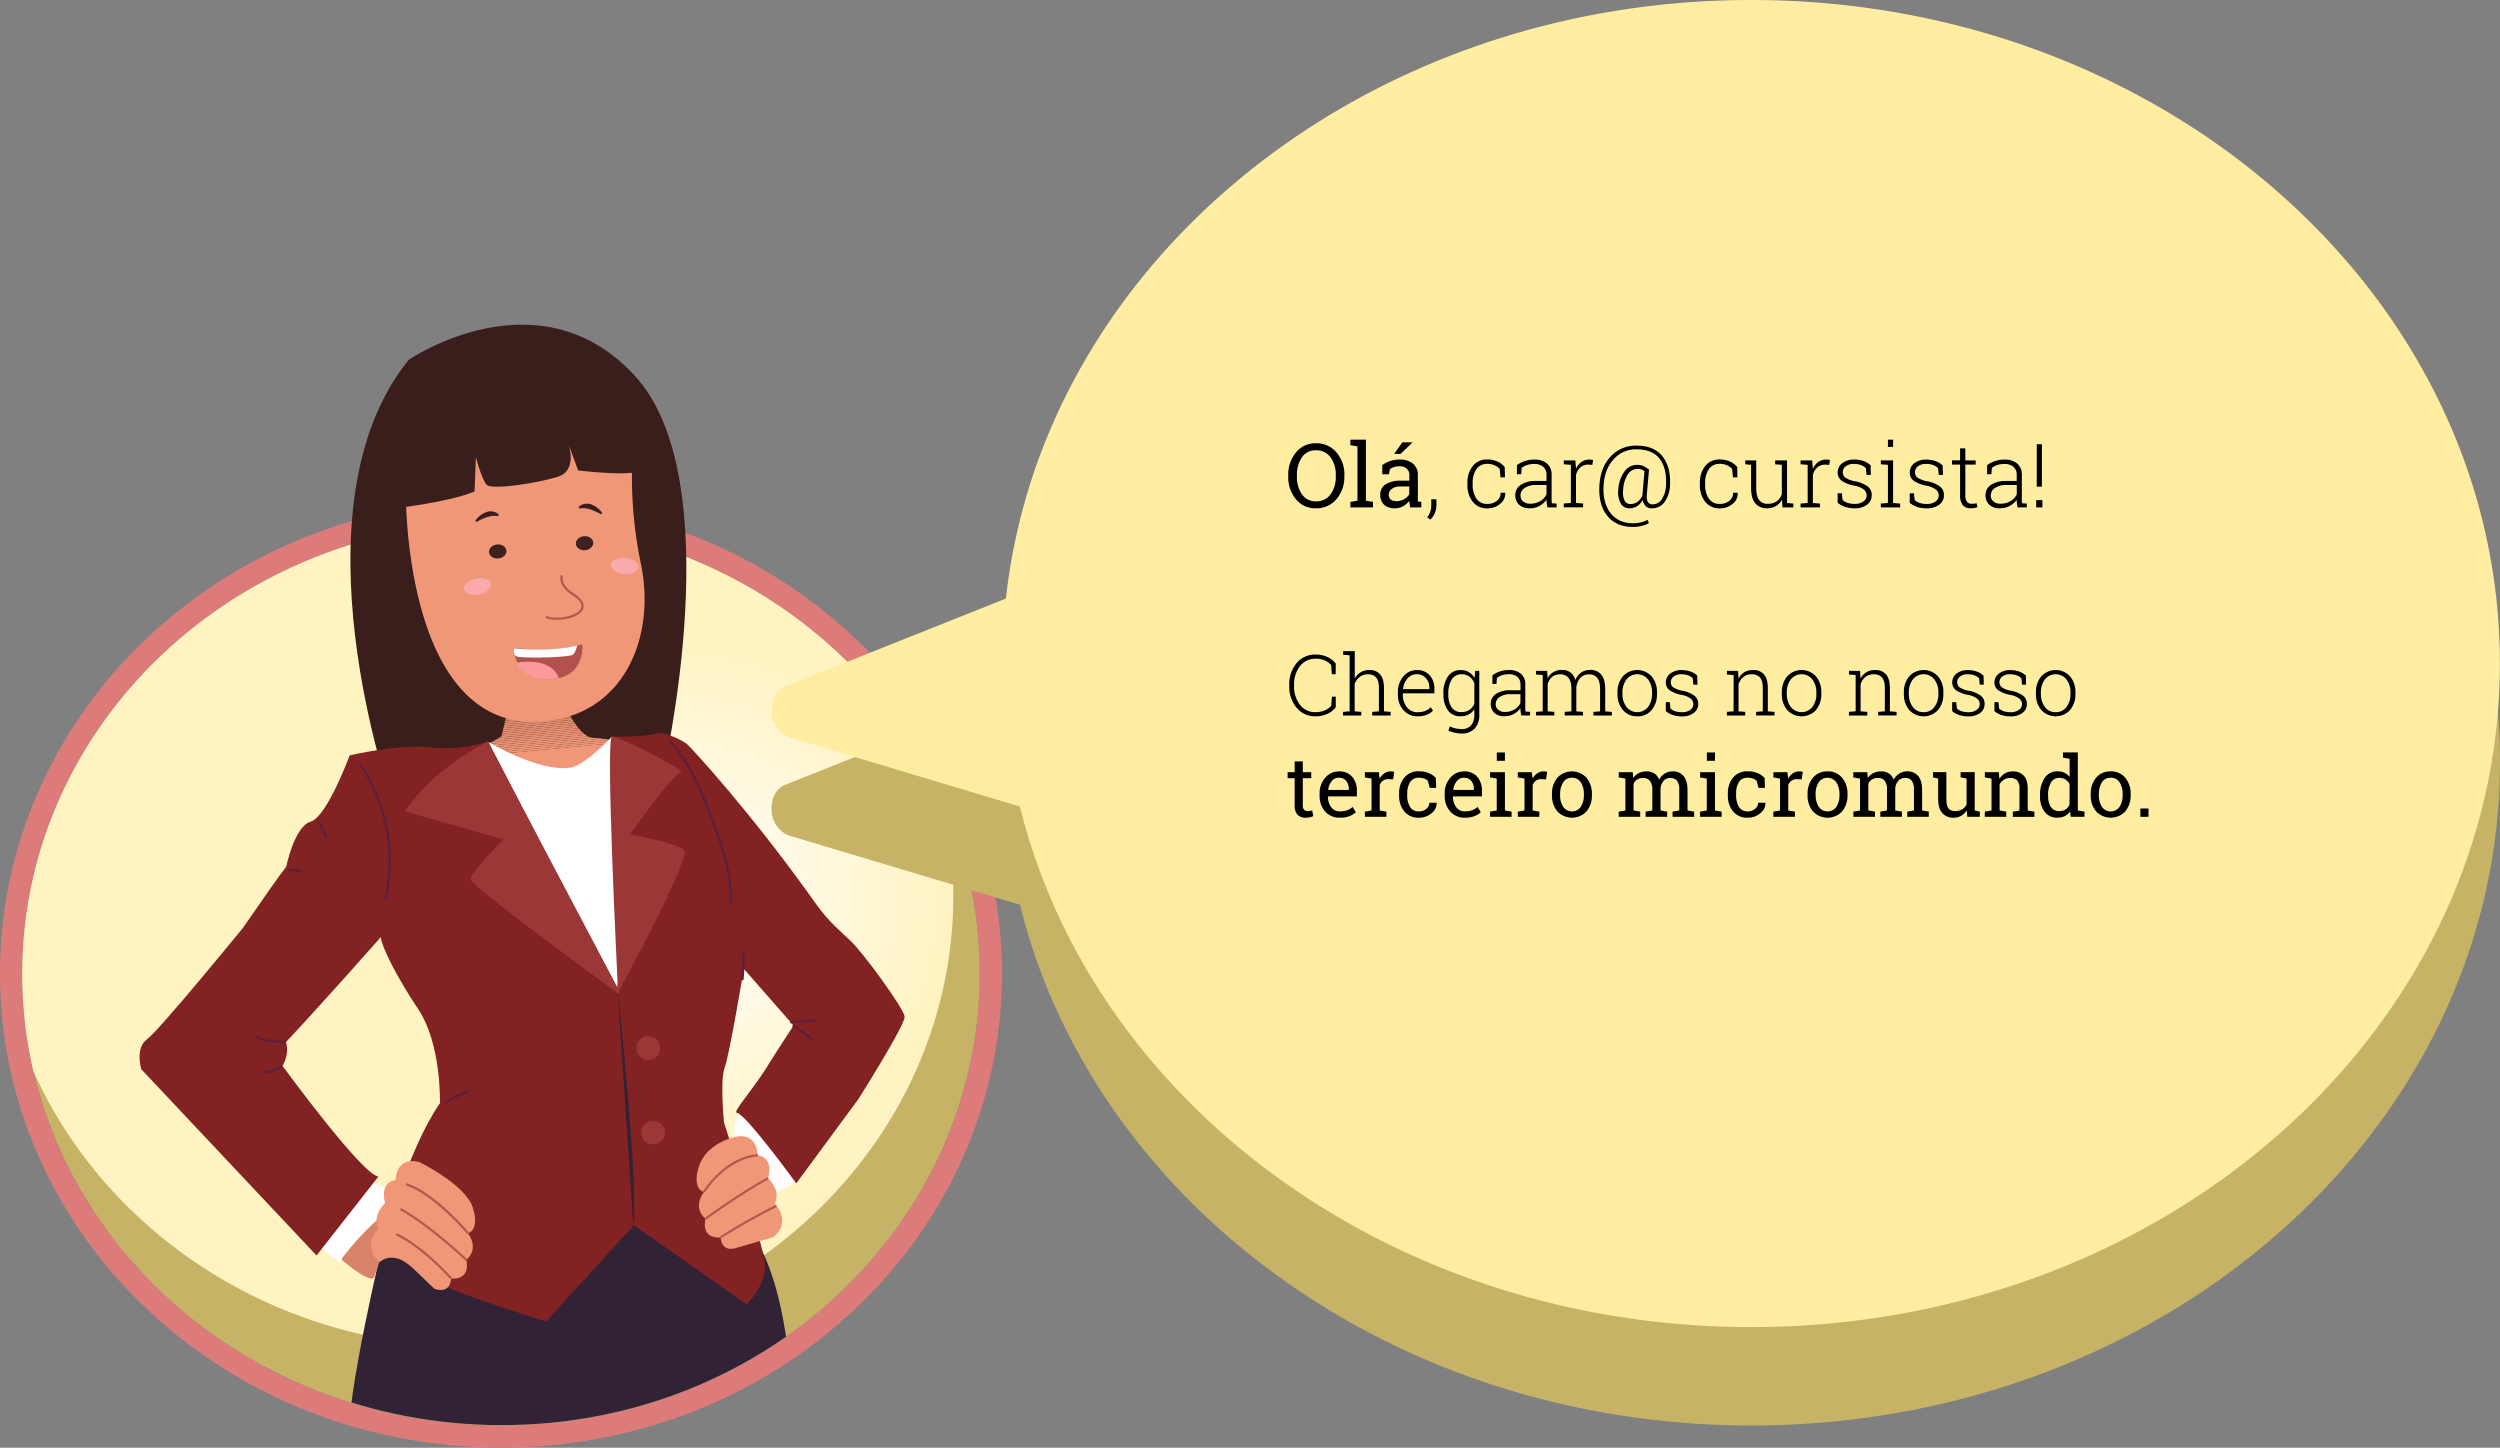 <svg xmlns="http://www.w3.org/2000/svg" xmlns:xlink="http://www.w3.org/1999/xlink" viewBox="0 0 1124.64 651.26"><rect x="0" y="0" width="1124.64" height="651.26" fill="#808080" stroke="none"/><defs><style>.cls-1{fill:none;}.cls-2{fill:#dd7a7a;}.cls-3{fill:#c6b366;}.cls-4{clip-path:url(#clip-path);}.cls-5{fill:#fff3c2;}.cls-6{fill:#fff3c3;}.cls-7{fill:#fff3c4;}.cls-8{fill:#fff4c5;}.cls-9{fill:#fff4c6;}.cls-10{fill:#fff4c7;}.cls-11{fill:#fff4c8;}.cls-12{fill:#fff4c9;}.cls-13{fill:#fff5ca;}.cls-14{fill:#fff5cb;}.cls-15{fill:#fff5cc;}.cls-16{fill:#fff5cd;}.cls-17{fill:#fff5ce;}.cls-18{fill:#fff6cf;}.cls-19{fill:#fff6d0;}.cls-20{fill:#fff6d1;}.cls-21{fill:#fff6d2;}.cls-22{fill:#fff6d3;}.cls-23{fill:#fff7d4;}.cls-24{fill:#fff7d5;}.cls-25{fill:#fff7d6;}.cls-26{fill:#fff7d7;}.cls-27{fill:#fff7d8;}.cls-28{fill:#fff8d9;}.cls-29{fill:#fff8da;}.cls-30{fill:#fff8db;}.cls-31{fill:#fff8dc;}.cls-32{fill:#fff8dd;}.cls-33{fill:#fff9de;}.cls-34{fill:#fff9df;}.cls-35{fill:#fff9e0;}.cls-36{fill:#fff9e2;}.cls-37{fill:#fff9e3;}.cls-38{fill:#fffae4;}.cls-39{fill:#fffae5;}.cls-40{fill:#fffae6;}.cls-41{fill:#fffae7;}.cls-42{fill:#fffae8;}.cls-43{fill:#fffbe9;}.cls-44{fill:#fffbea;}.cls-45{fill:#fffbeb;}.cls-46{fill:#fffbec;}.cls-47{fill:#fffbed;}.cls-48{fill:#fffcee;}.cls-49{fill:#fffcef;}.cls-50{fill:#fffcf0;}.cls-51{fill:#fffcf1;}.cls-52{fill:#fffcf2;}.cls-53{fill:#fffdf3;}.cls-54{fill:#fffdf4;}.cls-55{fill:#fffdf5;}.cls-56{fill:#fffdf6;}.cls-57{fill:#fffdf7;}.cls-58{fill:#fffef8;}.cls-59{fill:#fffef9;}.cls-60{fill:#fffefa;}.cls-61{fill:#fffefb;}.cls-62{fill:#fffefc;}.cls-63{fill:#fffffd;}.cls-64{fill:#fffffe;}.cls-65{fill:#fff;}.cls-66{fill:#ffeda1;}.cls-67{clip-path:url(#clip-path-2);}.cls-68{fill:#fffdfd;}.cls-69{fill:#3a1e1c;}.cls-70{clip-path:url(#clip-path-3);}.cls-71{fill:#d88268;}.cls-72{fill:#d98369;}.cls-73{fill:#da8469;}.cls-74{fill:#db856a;}.cls-75{fill:#dc866b;}.cls-76{fill:#dd876b;}.cls-77{fill:#de886c;}.cls-78{fill:#df896d;}.cls-79{fill:#e08a6d;}.cls-80{fill:#e18b6e;}.cls-81{fill:#e28c6f;}.cls-82{fill:#e48d70;}.cls-83{fill:#e58d70;}.cls-84{fill:#e68e71;}.cls-85{fill:#e78f72;}.cls-86{fill:#e89072;}.cls-87{fill:#e99173;}.cls-88{fill:#ea9274;}.cls-89{fill:#eb9374;}.cls-90{fill:#ec9475;}.cls-91{fill:#ed9576;}.cls-92{fill:#ee9676;}.cls-93{fill:#ef9777;}.cls-94{fill:#3d201f;}.cls-95{fill:#b5574d;}.cls-96{fill:#b3514e;}.cls-97{fill:#312235;}.cls-98{fill:#fc999c;}.cls-99{fill:#f9aaaa;}.cls-100{fill:#822222;}.cls-101{fill:#9b3737;}.cls-102{fill:#5b1f3c;}</style><clipPath id="clip-path"><path class="cls-1" d="M428.87,402.79a192.51,192.51,0,0,0-5.05-43.86c-32.69-73-109.23-124.15-198.45-124.15C106.43,234.78,10,325.78,10,438a193.16,193.16,0,0,0,5,43.87C47.74,554.84,124.28,606,213.5,606,332.44,606,428.87,515,428.87,402.79Z"/></clipPath><clipPath id="clip-path-2"><path class="cls-1" d="M541.11,351.64c-10.3-18-97.34-31.5-97.34-31.5S301.45,131.38,232.44,137.81s-80.25,56.58-80.25,56.58l-32.63,66.55C54.29,295.86,10.25,362,10.25,437.86c0,112.25,96.43,203.24,215.37,203.24,117.57,0,213.12-88.9,215.32-199.35C473.29,419.44,549.06,365.51,541.11,351.64Z"/></clipPath><clipPath id="clip-path-3"><path class="cls-1" d="M227.93,321.46l-2.36,9.79s-19.92,12.89-37.91,11.87c-5.34-.31,67.76,42.79,71.74,42.94s34.38-50.15,34.38-50.15-20.41-3.74-27.17-4-14.47-18.28-14.47-18.28Z"/></clipPath></defs><title>M3-fala1</title><g id="Camada_5" data-name="Camada 5"><path class="cls-2" d="M225.37,234.78c119,0,215.37,91,215.37,203.24S344.32,641.26,225.37,641.26,10,550.27,10,438s96.42-203.24,215.37-203.24m0-10a235.1,235.1,0,0,0-87.54,16.69A225.72,225.72,0,0,0,66.22,287,212.37,212.37,0,0,0,17.8,354.82a203.34,203.34,0,0,0,0,166.4A212.3,212.3,0,0,0,66.22,589a225.89,225.89,0,0,0,71.61,45.57,238.05,238.05,0,0,0,175.08,0A225.94,225.94,0,0,0,384.53,589a212.12,212.12,0,0,0,48.41-67.79,203.34,203.34,0,0,0,0-166.4A212.19,212.19,0,0,0,384.53,287a225.76,225.76,0,0,0-71.62-45.57,235.1,235.1,0,0,0-87.54-16.69Z"/><ellipse class="cls-3" cx="225.37" cy="438.02" rx="215.37" ry="203.24"/><g class="cls-4"><rect class="cls-5" x="10" y="234.78" width="418.87" height="371.24"/><path class="cls-5" d="M206.79,475.71a120.37,120.37,0,1,1,167,33A120.37,120.37,0,0,1,206.79,475.71Z"/><path class="cls-6" d="M208.43,474.61a118.4,118.4,0,1,1,164.26,32.46A118.39,118.39,0,0,1,208.43,474.61Z"/><path class="cls-7" d="M210.07,473.51a116.43,116.43,0,1,1,161.52,31.92A116.42,116.42,0,0,1,210.07,473.51Z"/><path class="cls-8" d="M211.71,472.41A114.45,114.45,0,1,1,370.5,503.79,114.44,114.44,0,0,1,211.71,472.41Z"/><circle class="cls-9" cx="306.79" cy="408.71" r="112.48"/><circle class="cls-10" cx="306.79" cy="408.71" r="110.5"/><circle class="cls-11" cx="306.79" cy="408.71" r="108.53"/><circle class="cls-12" cx="306.79" cy="408.71" r="106.56"/><circle class="cls-13" cx="306.79" cy="408.71" r="104.58"/><circle class="cls-14" cx="306.79" cy="408.71" r="102.61"/><circle class="cls-15" cx="306.79" cy="408.71" r="100.64"/><circle class="cls-16" cx="306.79" cy="408.71" r="98.66"/><circle class="cls-17" cx="306.79" cy="408.71" r="96.69"/><circle class="cls-18" cx="306.79" cy="408.71" r="94.72"/><circle class="cls-19" cx="306.79" cy="408.71" r="92.74"/><circle class="cls-20" cx="306.79" cy="408.71" r="90.77"/><circle class="cls-21" cx="306.79" cy="408.71" r="88.8"/><circle class="cls-22" cx="306.79" cy="408.71" r="86.82"/><circle class="cls-23" cx="306.79" cy="408.71" r="84.85"/><circle class="cls-24" cx="306.79" cy="408.71" r="82.88"/><circle class="cls-25" cx="306.79" cy="408.71" r="80.9"/><circle class="cls-26" cx="306.79" cy="408.71" r="78.93"/><circle class="cls-27" cx="306.79" cy="408.71" r="76.96"/><circle class="cls-28" cx="306.79" cy="408.71" r="74.98"/><circle class="cls-29" cx="306.79" cy="408.71" r="73.01"/><circle class="cls-30" cx="306.79" cy="408.71" r="71.04"/><circle class="cls-31" cx="306.79" cy="408.71" r="69.06"/><circle class="cls-32" cx="306.79" cy="408.71" r="67.09"/><circle class="cls-33" cx="306.79" cy="408.71" r="65.12"/><circle class="cls-34" cx="306.79" cy="408.71" r="63.15"/><circle class="cls-35" cx="306.79" cy="408.71" r="61.17"/><circle class="cls-36" cx="306.79" cy="408.71" r="59.2"/><circle class="cls-37" cx="306.79" cy="408.71" r="57.23"/><circle class="cls-38" cx="306.79" cy="408.71" r="55.25"/><circle class="cls-39" cx="306.79" cy="408.71" r="53.28"/><circle class="cls-40" cx="306.79" cy="408.71" r="51.31"/><circle class="cls-41" cx="306.79" cy="408.71" r="49.33"/><circle class="cls-42" cx="306.79" cy="408.71" r="47.36"/><circle class="cls-43" cx="306.79" cy="408.71" r="45.39"/><circle class="cls-44" cx="306.79" cy="408.71" r="43.41"/><circle class="cls-45" cx="306.79" cy="408.71" r="41.44"/><circle class="cls-46" cx="306.79" cy="408.71" r="39.47"/><circle class="cls-47" cx="306.79" cy="408.71" r="37.49"/><circle class="cls-48" cx="306.79" cy="408.71" r="35.52"/><circle class="cls-49" cx="306.79" cy="408.71" r="33.55"/><circle class="cls-50" cx="306.79" cy="408.71" r="31.57"/><circle class="cls-51" cx="306.79" cy="408.71" r="29.6"/><circle class="cls-52" cx="306.79" cy="408.71" r="27.63"/><circle class="cls-53" cx="306.79" cy="408.71" r="25.65"/><circle class="cls-54" cx="306.79" cy="408.71" r="23.68"/><circle class="cls-55" cx="306.79" cy="408.71" r="21.71"/><circle class="cls-56" cx="306.79" cy="408.71" r="19.73"/><circle class="cls-57" cx="306.79" cy="408.71" r="17.76"/><circle class="cls-58" cx="306.79" cy="408.71" r="15.79"/><circle class="cls-59" cx="306.79" cy="408.71" r="13.81"/><circle class="cls-60" cx="306.79" cy="408.71" r="11.84"/><circle class="cls-61" cx="306.79" cy="408.71" r="9.87"/><circle class="cls-62" cx="306.79" cy="408.71" r="7.89"/><circle class="cls-63" cx="306.79" cy="408.71" r="5.92"/><circle class="cls-64" cx="306.79" cy="408.71" r="3.95"/><circle class="cls-65" cx="306.79" cy="408.71" r="1.97"/></g><path class="cls-3" d="M787.8,44.22c-174.89,0-318.64,118.13-335.23,269.27L353,353.14s-6.51,2.41-5.85,11.74a12.7,12.7,0,0,0,7.43,10.89L458.82,407C492,541,626.68,641.26,787.8,641.26c186,0,336.84-133.65,336.84-298.52S973.83,44.22,787.8,44.22Z"/><path class="cls-66" d="M787.75,0C612.85,0,469.11,118.13,452.52,269.27L353,308.92s-6.51,2.41-5.86,11.74a12.7,12.7,0,0,0,7.44,10.88l104.21,31.28C492,496.78,626.63,597,787.75,597c186,0,336.84-133.65,336.84-298.52S973.78,0,787.75,0Z"/><g class="cls-67"><path class="cls-68" d="M329.94,510.18s.78-10,4.41-10.57l24.22,31.55-9.37,5.44Z"/><path class="cls-65" d="M153.53,566.53s24.48-21.86,24.48-27-14.35-8.34-14.35-8.34l-20.41,29.5,9.58,7.33Z"/><path class="cls-69" d="M176.44,360.74s-46.9-131.84,7.44-198.9c0,0,58.11-39.81,101.53,7s13,178.54,13,178.54Z"/><g class="cls-70"><polygon class="cls-71" points="293.71 313.64 293.74 313.95 182.31 324.32 182.31 313.64 293.71 313.64"/><polygon class="cls-71" points="293.74 313.95 293.78 314.33 293.78 314.76 182.31 325.13 182.31 324.32 293.74 313.95"/><polygon class="cls-72" points="293.78 315.57 182.31 325.95 182.31 325.13 293.78 314.76 293.78 315.57"/><polygon class="cls-73" points="293.78 316.39 182.31 326.76 182.31 325.95 293.78 315.57 293.78 316.39"/><polygon class="cls-74" points="293.78 317.2 182.31 327.57 182.31 326.76 293.78 316.39 293.78 317.2"/><polygon class="cls-75" points="293.78 318.01 182.31 328.39 182.31 327.57 293.78 317.2 293.78 318.01"/><polygon class="cls-76" points="293.78 318.83 182.31 329.2 182.31 328.39 293.78 318.01 293.78 318.83"/><polygon class="cls-77" points="293.78 319.64 182.31 330.01 182.31 329.2 293.78 318.83 293.78 319.64"/><polygon class="cls-78" points="293.78 320.45 182.31 330.83 182.31 330.01 293.78 319.64 293.78 320.45"/><polygon class="cls-79" points="293.78 321.27 182.31 331.64 182.31 330.83 293.78 320.45 293.78 321.27"/><polygon class="cls-80" points="293.78 322.08 182.31 332.45 182.31 331.64 293.78 321.27 293.78 322.08"/><polygon class="cls-81" points="293.78 322.89 182.31 333.27 182.31 332.45 293.78 322.08 293.78 322.89"/><polygon class="cls-82" points="293.78 323.71 182.31 334.08 182.31 333.27 293.78 322.89 293.78 323.71"/><polygon class="cls-83" points="293.78 324.52 182.31 334.89 182.31 334.08 293.78 323.71 293.78 324.52"/><polygon class="cls-84" points="293.78 325.33 182.31 335.71 182.31 334.89 293.78 324.52 293.78 325.33"/><polygon class="cls-85" points="293.78 326.14 182.31 336.52 182.31 335.71 293.78 325.33 293.78 326.14"/><polygon class="cls-86" points="293.78 326.96 182.31 337.33 182.31 336.52 293.78 326.14 293.78 326.96"/><polygon class="cls-87" points="293.78 327.77 182.31 338.14 182.31 337.33 293.78 326.96 293.78 327.77"/><polygon class="cls-88" points="293.78 328.58 182.31 338.96 182.31 338.14 293.78 327.77 293.78 328.58"/><polygon class="cls-89" points="293.78 329.4 182.31 339.77 182.31 338.96 293.78 328.58 293.78 329.4"/><polygon class="cls-90" points="293.78 330.21 182.31 340.58 182.31 339.77 293.78 329.4 293.78 330.21"/><polygon class="cls-91" points="293.78 331.02 182.31 341.4 182.31 340.58 293.78 330.21 293.78 331.02"/><polygon class="cls-92" points="293.78 331.84 182.31 342.21 182.31 341.4 293.78 331.02 293.78 331.84"/><polygon class="cls-93" points="293.78 332.65 182.31 343.02 182.31 342.21 293.78 331.84 293.78 332.65"/><polygon class="cls-93" points="184.35 386.21 182.31 364.39 182.31 343.02 293.78 332.65 293.78 386.21 184.35 386.21"/></g><path class="cls-93" d="M182.6,222.54s-.88,110.78,64.76,101.68c35.49-4.92,47.51-40.41,40.88-70.91a191.62,191.62,0,0,1-3.79-46.77s-4.08-29.37-38.7-20.3S196.11,192,196.11,192,180.54,195.13,182.6,222.54Z"/><path class="cls-69" d="M177.07,228.73s25.09-2.78,36.43-7.67l.58-15.4s2.55,9.93,4.85,12.41,22.88-.74,32-3.59,4.81-14.7,4.81-14.7l4.34,11.86s28.57,3.44,28.73-.93S285,186,276.62,182s-73.88-4.43-83.08,4.1S177.53,216.52,177.07,228.73Z"/><ellipse class="cls-94" cx="262.95" cy="244.39" rx="3.92" ry="3.17" transform="translate(-22.42 26.6) rotate(-5.56)"/><ellipse class="cls-94" cx="223.88" cy="248.1" rx="3.92" ry="3.17" transform="translate(-22.97 22.84) rotate(-5.56)"/><path class="cls-95" d="M250.55,278.83a15.34,15.34,0,0,1-5.17-.8l.35-.94c5.16,1.92,13.88,0,15.56-3.33,1.13-2.28-1.44-4.53-3.78-6-6.89-4.38-5.32-8.93-5.25-9.13l.94.35c0,.16-1.33,4,4.84,7.94,4.88,3.1,4.95,5.69,4.14,7.31C260.72,277.15,255.37,278.83,250.55,278.83Z"/><path class="cls-96" d="M262,289.89c-18.37,4.75-31.32.71-30.6,2,0,0-.78,13.73,15.42,13.63C263.55,305.45,262,289.89,262,289.89Z"/><path class="cls-65" d="M219.38,333.59s22.52,13.65,36.94,11.8c6.84-.87,18.95-14,18.95-14l13,129.74-49.8,2.24Z"/><path class="cls-97" d="M172.66,557.55S155.05,630.13,157,650s4.68,52.17,34,146c0,0,78.26,32.38,150.2-.81,0,0,6.29-1.86,10.91-43.81s12.42-142.59-8.72-187.47S172.66,557.55,172.66,557.55Z"/><path class="cls-69" d="M270.81,230.55s-4.74-6.21-9.75-3.11a.89.89,0,0,0-.58,1.12c.25.84,1.91-1.63,9.83,2.73C270.31,231.29,270.81,231.58,270.81,230.55Z"/><path class="cls-69" d="M213.93,234s4.75-6.2,9.75-3.1a.89.89,0,0,1,.58,1.12c-.25.83-1.91-1.64-9.83,2.73C214.43,234.73,213.93,235,213.93,234Z"/><path class="cls-65" d="M259.62,290.44s-.65,3.21-2,4.12-15.59,1.66-24.11,1c-2.87-.24-2.32-2.92-2.18-3.89C231.35,291.63,246.09,293.49,259.62,290.44Z"/><path class="cls-98" d="M251.34,305.09s-1.86-9.5-19.13-7C232.21,298.13,235.94,307.82,251.34,305.09Z"/><ellipse class="cls-99" cx="281.01" cy="254.61" rx="3.62" ry="6.23" transform="translate(3.96 513.52) rotate(-85.24)"/><ellipse class="cls-99" cx="214.79" cy="263.85" rx="6.23" ry="3.62" transform="translate(-52.96 53.94) rotate(-12.76)"/><path class="cls-100" d="M334.61,435.84,357,461.35s-6.12,9.16-12,18.65c-6.27,10.12-15.54,20.35-13.57,20.57,4,.44,26.78,31.77,26.78,31.77l28-38s21.11-33.38,20.75-37-18.37-28.47-24.44-34.21c-3.74-3.54-9.95-8.73-15.17-16.12-29.22-41.32-56.53-70.82-58.39-72.35s-11-6.17-14.23-4.64-19.19,1.4-19.19,1.4l2.64,115.37L219.63,333.58s-12.56,4.34-26.08,2.61-36.24,3.62-36.24,3.62-10.24,27.71-17.55,29.81-11,20.26-11,20.26c-2.17,2.65-10.18,14.08-19.61,27.71h0s-37.48,45.94-43,49.92S63.56,481,63.56,481l78.84,83.79,27.83-35.52c-7.13-.49-43.13-49.77-43.13-49.77,2.53-4.53,2.3-8.25,1.56-10.71,17.3-18.49,42.63-47.19,42.63-47.19.41,4.07,6.47,16.8,16.93,32.52s9.69,42.14,9.69,42.14c-14.94,21.68-25,61.34-25,61.34s1,7.93,26.28,20.55c11,5.5,46.51,16.31,46.51,16.31l39.46-43.29,50.78,35.64s9.12-9.12,8.21-18.27S325.71,505,325.71,505s-1.89-19,.27-24.66S334.61,435.84,334.61,435.84Z"/><path class="cls-71" d="M153.53,566.53s12.2,10.71,14.67,8.24l12.43-35.2S165.06,550.81,153.53,566.53Z"/><path class="cls-93" d="M170.88,567.7s5.9-5.86,14.86,2.8,9.68,9.26,9.68,9.26,7,2.88,7.52-4.62c0,0,8.8,1.29,6.83-8.4,0,0,6.13-4.42.7-12,0,0,5.51-1.05,2.24-11.46s-24-20.47-24-20.47-9.94-3.49-10.82,8.08c0,0-7.16.37-4.66,10.37,0,0-4.65,4.21-3.65,8.77s-.11,3.67-.11,3.67S162.79,561.13,170.88,567.7Z"/><path class="cls-95" d="M202.56,575.46c-.11-.13-11.87-13.67-24.48-19.79l.44-.9c12.79,6.21,24.68,19.9,24.8,20Z"/><path class="cls-95" d="M209.42,567.1c-.17-.16-17.14-16.09-29.48-22.74l.48-.88c12.45,6.71,29.52,22.74,29.69,22.9Z"/><path class="cls-95" d="M210.09,555c-.15-.17-15.21-17.9-27.55-21.75l.3-1c12.61,4,27.39,21.33,28,22.07Z"/><path class="cls-93" d="M347.86,556.51l-16.17,4.75s-6.95,2.88-7.52-4.62c0,0-8.8,1.29-6.82-8.4,0,0-6.14-4.42-.71-12,0,0-5.51-1.05-2.24-11.46s15.67-13.15,15.67-13.15,9.94-3.49,10.82,8.07c0,0,7.16.38,4.66,10.37,0,0,4.65,4.21,3.65,8.78s.11,3.66.11,3.66S356,549.94,347.86,556.51Z"/><path class="cls-95" d="M324.44,557.06l-.54-.84A275.78,275.78,0,0,1,349.09,542l.44.9A276.26,276.26,0,0,0,324.44,557.06Z"/><path class="cls-95" d="M317.64,548.64l-.59-.8c.16-.12,15.84-11.55,28.27-18.25l.47.88C333.42,537.14,317.8,548.53,317.64,548.64Z"/><path class="cls-95" d="M317.07,536.46l-.86-.51c.09-.16,9.39-15.38,24.63-16.79l.09,1C326.2,521.52,317.16,536.31,317.07,536.46Z"/><path class="cls-101" d="M219.38,333.59S195.23,345.24,182.15,365l44.38,12.67s-15.11,14.85-14.79,18.07,66.17,51,66.17,51,33.54-61.51,29.81-64.56-24.29-6.81-24.29-6.81,19.48-27.6,22.87-27.94-28-16.36-31-16.06,2.52,110.28,2.52,110.28l-.15,2.38Z"/><path class="cls-97" d="M277.91,446.79s9.26,81.81,7,104.33"/><circle class="cls-101" cx="291.65" cy="471.48" r="5.33"/><circle class="cls-101" cx="293.78" cy="509.48" r="5.33"/><path class="cls-102" d="M173.81,404.74l-1-.23a76.63,76.63,0,0,0-11.55-60.86l.82-.57A77.66,77.66,0,0,1,173.81,404.74Z"/><path class="cls-102" d="M329.09,406.93l-1-.09c1.1-12.29-3.36-24.57-7.3-35.4-4.66-12.82-10-27.35-20.07-37.88l.72-.7c10.27,10.69,15.59,25.32,20.29,38.23C325.7,382,330.21,394.42,329.09,406.93Z"/><path class="cls-102" d="M146.32,377a27.46,27.46,0,0,0-3.49-7l.82-.57a28.62,28.62,0,0,1,3.62,7.2Z"/><path class="cls-102" d="M136,392.63a35.43,35.43,0,0,0-6.08-.83l0-1a35.48,35.48,0,0,1,6.25.86Z"/><path class="cls-102" d="M334.44,441l-1-.12a73,73,0,0,0,.43-11.92l1-.05A75.14,75.14,0,0,1,334.44,441Z"/><path class="cls-102" d="M355.5,460.4l-.14-1a76.2,76.2,0,0,1,12.07-.73l0,1A73,73,0,0,0,355.5,460.4Z"/><path class="cls-102" d="M365,468.05a59.33,59.33,0,0,0-8.69-6.35l.51-.86a61.54,61.54,0,0,1,8.84,6.45Z"/><path class="cls-102" d="M200.41,496.57l-.52-.85a60,60,0,0,1,11.6-5.55l.33.94A59.49,59.49,0,0,0,200.41,496.57Z"/><path class="cls-102" d="M127.77,469.24c-2.32,0-10-.2-12.54-2.74l.7-.71c2.66,2.65,12.37,2.44,12.47,2.45l0,1Z"/><path class="cls-102" d="M118.83,482.89v-1c3.43,0,7.7-2.82,7.74-2.85l.56.83C126.94,480,122.56,482.89,118.83,482.89Z"/></g><path d="M604.76,214.25a15.17,15.17,0,0,1-3.56,10.31,11.66,11.66,0,0,1-9.23,4.1,11.11,11.11,0,0,1-9-4.1,15.5,15.5,0,0,1-3.44-10.31v-.41A15.54,15.54,0,0,1,583,203.53a11.1,11.1,0,0,1,9-4.12,11.64,11.64,0,0,1,9.23,4.12,15.21,15.21,0,0,1,3.56,10.31Zm-3.85-.45a13.07,13.07,0,0,0-2.37-8.1,7.77,7.77,0,0,0-6.57-3.13,7.29,7.29,0,0,0-6.28,3.14,13.53,13.53,0,0,0-2.26,8.09v.45a13.56,13.56,0,0,0,2.26,8.13,7.29,7.29,0,0,0,6.28,3.14,7.75,7.75,0,0,0,6.6-3.13,13.21,13.21,0,0,0,2.34-8.14Z"/><path d="M607.48,200.27v-2.49h7v27.47l3.18.54v2.46H607.48v-2.46l3.18-.54V200.81Z"/><path d="M634.39,228.25c-.12-.57-.21-1.08-.27-1.54s-.11-.91-.14-1.37a9.46,9.46,0,0,1-2.78,2.38,7.17,7.17,0,0,1-3.57.94,7.06,7.06,0,0,1-5-1.61,5.94,5.94,0,0,1-1.72-4.54,5.27,5.27,0,0,1,2.43-4.64,11.94,11.94,0,0,1,6.67-1.63h4v-2.46a3.8,3.8,0,0,0-1.17-2.94,4.63,4.63,0,0,0-3.26-1.08,7.88,7.88,0,0,0-2.55.37,4.82,4.82,0,0,0-1.79,1l-.41,2.23h-3v-4.1a11.5,11.5,0,0,1,3.5-1.85,13.84,13.84,0,0,1,4.45-.69,8.81,8.81,0,0,1,5.82,1.84,6.42,6.42,0,0,1,2.23,5.25V224c0,.27,0,.54,0,.8a6.81,6.81,0,0,0,0,.78l1.56.21v2.46Zm-6.19-2.81a6.75,6.75,0,0,0,3.49-.92,5.67,5.67,0,0,0,2.27-2.2v-3.48h-4.1a5.84,5.84,0,0,0-3.74,1.09,3.3,3.3,0,0,0-1.38,2.66,2.65,2.65,0,0,0,.86,2.12A3.92,3.92,0,0,0,628.2,225.44ZM630.83,199h4.5l0,.11-5.26,5.08h-2.87Z"/><path d="M646.19,227.32a8.85,8.85,0,0,1-.74,3.51,8.26,8.26,0,0,1-2,2.91l-1.39-1a10,10,0,0,0,1.36-2.56,8.43,8.43,0,0,0,.44-2.82v-2.77h2.33Z"/><path d="M669.19,226.69a6.67,6.67,0,0,0,4.11-1.33,4.34,4.34,0,0,0,1.77-3.69h2.07l0,.12a5.78,5.78,0,0,1-2.33,4.9,8.69,8.69,0,0,1-5.66,2,8,8,0,0,1-6.66-3,11.81,11.81,0,0,1-2.36-7.6v-.82a11.81,11.81,0,0,1,2.36-7.58,8,8,0,0,1,6.64-3,10.81,10.81,0,0,1,4.48.92,8.77,8.77,0,0,1,3.3,2.5l.1,4.61h-2l-.37-3.75a6.53,6.53,0,0,0-2.33-1.67,7.81,7.81,0,0,0-3.18-.62,5.62,5.62,0,0,0-5,2.43,10.77,10.77,0,0,0-1.64,6.13v.82a10.81,10.81,0,0,0,1.63,6.17A5.65,5.65,0,0,0,669.19,226.69Z"/><path d="M696.13,228.25a18,18,0,0,1-.33-1.85,11.87,11.87,0,0,1-.1-1.58,9.43,9.43,0,0,1-3.13,2.75,8.8,8.8,0,0,1-4.39,1.09,6.75,6.75,0,0,1-4.81-1.6,5.68,5.68,0,0,1-1.7-4.33,5.34,5.34,0,0,1,2.52-4.65,11.94,11.94,0,0,1,6.84-1.72h4.67v-2.79a4.52,4.52,0,0,0-1.46-3.56,5.92,5.92,0,0,0-4.07-1.29,10.2,10.2,0,0,0-3.21.48,7.21,7.21,0,0,0-2.43,1.3l-.2,2.83H682.4l0-4.06a12,12,0,0,1,3.5-1.84,13.22,13.22,0,0,1,4.35-.7,8.45,8.45,0,0,1,5.62,1.78A6.25,6.25,0,0,1,698,213.6V224c0,.43,0,.84,0,1.24a9,9,0,0,0,.13,1.16l2.11.13v1.72Zm-7.7-1.66a8.44,8.44,0,0,0,4.47-1.17,7,7,0,0,0,2.8-3v-4.23H691a8.87,8.87,0,0,0-5.09,1.31,3.92,3.92,0,0,0-1.9,3.33,3.49,3.49,0,0,0,1.18,2.75A4.77,4.77,0,0,0,688.43,226.59Z"/><path d="M708.67,207.12l.29,3.52v.25a7.59,7.59,0,0,1,2.45-3.06,6.23,6.23,0,0,1,3.68-1.1,4.94,4.94,0,0,1,.87.07,5.51,5.51,0,0,1,.69.14l-.31,2.19L714.6,209a5.29,5.29,0,0,0-3.62,1.24,6.81,6.81,0,0,0-2,3.4v12.62l3.18.25v1.72h-8.69v-1.72l3.19-.25V209.11l-3.19-.25v-1.74h5.22Z"/><path d="M751.28,218.23a14,14,0,0,1-2.28,7.33,6.9,6.9,0,0,1-6.11,3.1,3.56,3.56,0,0,1-2.56-1,4.91,4.91,0,0,1-1.35-2.76,7.48,7.48,0,0,1-2.55,2.82,6.59,6.59,0,0,1-3.53.93,4.21,4.21,0,0,1-3.88-2.33,10.37,10.37,0,0,1-1-6.2,15.08,15.08,0,0,1,2.75-8,6.86,6.86,0,0,1,5.59-3,7,7,0,0,1,2.94.53,13.34,13.34,0,0,1,2.47,1.58l0,0h.06l-1,11.21c-.13,1.72.07,2.89.59,3.52a2.36,2.36,0,0,0,1.86.93,5,5,0,0,0,4.38-2.43,12.45,12.45,0,0,0,1.81-6.32q.36-7.59-2.91-11.8t-10.35-4.21a13.31,13.31,0,0,0-10.42,4.6q-4.09,4.59-4.43,12.1t3.19,12q3.57,4.56,10.15,4.56a14.41,14.41,0,0,0,3.48-.43,11.75,11.75,0,0,0,3-1.11l.6,1.46a10.22,10.22,0,0,1-3.26,1.27,17.18,17.18,0,0,1-3.87.47q-7.42,0-11.48-4.87t-3.69-13.31q.35-8.28,4.93-13.34a15.31,15.31,0,0,1,11.9-5.06q7.63,0,11.48,4.72T751.28,218.23Zm-21.07,1.9a9.34,9.34,0,0,0,.51,4.82,2.77,2.77,0,0,0,2.69,1.8,5.71,5.71,0,0,0,3.05-.84,6.84,6.84,0,0,0,2.4-3.07v-.16a.77.77,0,0,1,0-.15l.92-10.6a5.45,5.45,0,0,0-1.4-.72,5.3,5.3,0,0,0-1.69-.26,5.18,5.18,0,0,0-4.33,2.32A13.81,13.81,0,0,0,730.21,220.13Z"/><path d="M773.76,226.69a6.67,6.67,0,0,0,4.11-1.33,4.34,4.34,0,0,0,1.77-3.69h2.07l0,.12a5.78,5.78,0,0,1-2.33,4.9,8.69,8.69,0,0,1-5.66,2,8,8,0,0,1-6.66-3,11.81,11.81,0,0,1-2.36-7.6v-.82a11.81,11.81,0,0,1,2.36-7.58,8,8,0,0,1,6.64-3,10.81,10.81,0,0,1,4.48.92,8.77,8.77,0,0,1,3.3,2.5l.1,4.61h-2l-.37-3.75a6.53,6.53,0,0,0-2.33-1.67,7.81,7.81,0,0,0-3.18-.62,5.62,5.62,0,0,0-5,2.43,10.77,10.77,0,0,0-1.64,6.13v.82a10.81,10.81,0,0,0,1.63,6.17A5.65,5.65,0,0,0,773.76,226.69Z"/><path d="M801.64,224.78a7.33,7.33,0,0,1-2.73,2.87,8,8,0,0,1-4.07,1,6.43,6.43,0,0,1-5.23-2.26c-1.25-1.51-1.88-3.86-1.88-7V209.11l-2.62-.25v-1.74h4.94v12.29q0,3.85,1.32,5.54a4.48,4.48,0,0,0,3.74,1.68,6.94,6.94,0,0,0,4.23-1.17,6.2,6.2,0,0,0,2.22-3.24V209.11l-3-.25v-1.74h5.35v19.16l2.83.25v1.72h-4.88Z"/><path d="M815.23,207.12l.29,3.52v.25a7.59,7.59,0,0,1,2.45-3.06,6.25,6.25,0,0,1,3.68-1.1,4.94,4.94,0,0,1,.87.07,6.14,6.14,0,0,1,.7.14l-.32,2.19-1.73-.11a5.3,5.3,0,0,0-3.63,1.24,6.88,6.88,0,0,0-2,3.4v12.62l3.19.25v1.72H810v-1.72l3.19-.25V209.11l-3.19-.25v-1.74h5.22Z"/><path d="M841.58,213.64h-1.92l-.27-3a5.91,5.91,0,0,0-2.22-1.43,8.55,8.55,0,0,0-3.07-.51,5.71,5.71,0,0,0-3.84,1.11,3.31,3.31,0,0,0-1.28,2.58,3.1,3.1,0,0,0,1.1,2.43,11,11,0,0,0,4.41,1.68,14.25,14.25,0,0,1,5.64,2.29,4.75,4.75,0,0,1,1.88,4,5.12,5.12,0,0,1-2.14,4.26,9.08,9.08,0,0,1-5.66,1.63A13,13,0,0,1,830,228a10,10,0,0,1-3.33-1.85v-4.25h1.89l.33,3a5.44,5.44,0,0,0,2.38,1.36,10.54,10.54,0,0,0,3,.42,6.5,6.5,0,0,0,4-1.11,3.31,3.31,0,0,0,1.46-2.7,3.45,3.45,0,0,0-1.22-2.6,9.93,9.93,0,0,0-4.4-1.81,14.8,14.8,0,0,1-5.6-2.18,4.44,4.44,0,0,1-1.82-3.8,5.08,5.08,0,0,1,2.05-4.09,8.31,8.31,0,0,1,5.41-1.67,12.21,12.21,0,0,1,4.24.71,8.58,8.58,0,0,1,3.14,1.93Z"/><path d="M846.11,226.53l3.18-.25V209.11l-3.18-.25v-1.74h5.51v19.16l3.18.25v1.72h-8.69Zm5.51-25.46h-2.33v-3.29h2.33Z"/><path d="M874.06,213.64h-1.92l-.27-3a5.91,5.91,0,0,0-2.22-1.43,8.55,8.55,0,0,0-3.07-.51,5.71,5.71,0,0,0-3.84,1.11,3.31,3.31,0,0,0-1.28,2.58,3.1,3.1,0,0,0,1.1,2.43,11,11,0,0,0,4.41,1.68,14.25,14.25,0,0,1,5.64,2.29,4.75,4.75,0,0,1,1.88,4,5.12,5.12,0,0,1-2.14,4.26,9.08,9.08,0,0,1-5.66,1.63,13,13,0,0,1-4.26-.65,10,10,0,0,1-3.33-1.85v-4.25H861l.33,3a5.44,5.44,0,0,0,2.38,1.36,10.54,10.54,0,0,0,3,.42,6.5,6.5,0,0,0,4-1.11,3.31,3.31,0,0,0,1.46-2.7,3.41,3.41,0,0,0-1.22-2.6,9.93,9.93,0,0,0-4.4-1.81,14.8,14.8,0,0,1-5.6-2.18,4.44,4.44,0,0,1-1.82-3.8,5.08,5.08,0,0,1,2-4.09,8.31,8.31,0,0,1,5.41-1.67,12.21,12.21,0,0,1,4.24.71,8.58,8.58,0,0,1,3.14,1.93Z"/><path d="M884.12,201.71v5.41h4.64V209h-4.64V222.8a4.52,4.52,0,0,0,.75,2.94,2.51,2.51,0,0,0,2,.87,9.9,9.9,0,0,0,1.1-.05c.36,0,.77-.08,1.24-.16l.35,1.74a5.91,5.91,0,0,1-1.42.39,10.56,10.56,0,0,1-1.68.13,4.42,4.42,0,0,1-3.47-1.4,6.67,6.67,0,0,1-1.24-4.46V209h-3.63v-1.91h3.63v-5.41Z"/><path d="M907.65,228.25a18,18,0,0,1-.33-1.85,11.87,11.87,0,0,1-.1-1.58,9.39,9.39,0,0,1-3.12,2.75,8.86,8.86,0,0,1-4.4,1.09,6.71,6.71,0,0,1-4.8-1.6,5.64,5.64,0,0,1-1.7-4.33,5.34,5.34,0,0,1,2.52-4.65,11.93,11.93,0,0,1,6.83-1.72h4.67v-2.79a4.51,4.51,0,0,0-1.45-3.56,5.94,5.94,0,0,0-4.08-1.29,10.2,10.2,0,0,0-3.21.48,7.21,7.21,0,0,0-2.43,1.3l-.2,2.83h-1.93l0-4.06a12.15,12.15,0,0,1,3.51-1.84,13.21,13.21,0,0,1,4.34-.7,8.48,8.48,0,0,1,5.63,1.78,6.25,6.25,0,0,1,2.13,5.09V224c0,.43,0,.84,0,1.24a11.12,11.12,0,0,0,.13,1.16l2.11.13v1.72ZM900,226.59a8.47,8.47,0,0,0,4.47-1.17,6.88,6.88,0,0,0,2.79-3v-4.23h-4.71a8.83,8.83,0,0,0-5.08,1.31,3.93,3.93,0,0,0-1.91,3.33,3.52,3.52,0,0,0,1.18,2.75A4.8,4.8,0,0,0,900,226.59Z"/><path d="M918.8,228.25H916V225h2.77Zm-.23-9.33h-2.33v-19.1h2.33Z"/><path d="M600.86,303.3h-1.72l-.32-4.1a7.73,7.73,0,0,0-2.8-2.07,9.44,9.44,0,0,0-4-.79,8.8,8.8,0,0,0-7.2,3.29,13.11,13.11,0,0,0-2.67,8.51v.39a13.27,13.27,0,0,0,2.64,8.53,8.47,8.47,0,0,0,7,3.31,10.48,10.48,0,0,0,4.15-.8,7.62,7.62,0,0,0,2.92-2.06l.32-4.1h1.72v4.75a9.57,9.57,0,0,1-3.68,2.91,12.29,12.29,0,0,1-5.43,1.17,10.66,10.66,0,0,1-8.49-3.85,14.55,14.55,0,0,1-3.31-9.86v-.35a14.63,14.63,0,0,1,3.3-9.88,10.76,10.76,0,0,1,8.61-3.85,11.86,11.86,0,0,1,5.38,1.18,9.68,9.68,0,0,1,3.62,2.92Z"/><path d="M604.22,294.56v-1.65h5.23v12.3a7.19,7.19,0,0,1,6.57-3.8,6.07,6.07,0,0,1,4.87,2q1.7,2,1.7,6.11V320l3,.24v1.63h-8.28v-1.63l3-.24V309.44c0-2.18-.42-3.74-1.28-4.68a4.56,4.56,0,0,0-3.56-1.42,6,6,0,0,0-3.81,1.19,7.05,7.05,0,0,0-2.26,3.18V320l3,.24v1.63h-8.26v-1.63l3-.24V294.8Z"/><path d="M637.62,322.24a8.06,8.06,0,0,1-6.27-2.77,10.17,10.17,0,0,1-2.49-7.06v-1a10.51,10.51,0,0,1,2.48-7.15,7.67,7.67,0,0,1,6-2.83,7.47,7.47,0,0,1,5.81,2.33,9,9,0,0,1,2.12,6.24v1.89H631.07v.54a8.85,8.85,0,0,0,1.81,5.67,5.78,5.78,0,0,0,4.74,2.29,9.56,9.56,0,0,0,3.53-.58,6.91,6.91,0,0,0,2.5-1.65l1,1.52a8.07,8.07,0,0,1-2.86,1.89A11.07,11.07,0,0,1,637.62,322.24Zm-.3-18.94a5.34,5.34,0,0,0-4.13,1.88,8.1,8.1,0,0,0-2,4.72l0,.1H643v-.56a6.47,6.47,0,0,0-1.54-4.38A5.29,5.29,0,0,0,637.32,303.3Z"/><path d="M649.31,312a13,13,0,0,1,2.05-7.69,6.6,6.6,0,0,1,5.69-2.88,7.13,7.13,0,0,1,3.7.93,7.57,7.57,0,0,1,2.59,2.65l.26-3.21h1.87v19.81a8.62,8.62,0,0,1-2.1,6.13,7.6,7.6,0,0,1-5.84,2.24,15,15,0,0,1-3.09-.35,12.38,12.38,0,0,1-2.87-1l.6-1.87a12.86,12.86,0,0,0,2.53.89,12,12,0,0,0,2.79.32,5.39,5.39,0,0,0,4.31-1.69,7,7,0,0,0,1.44-4.7v-2.54a7,7,0,0,1-2.57,2.37,7.72,7.72,0,0,1-3.66.82,6.69,6.69,0,0,1-5.66-2.69,11.57,11.57,0,0,1-2-7.18Zm2.23.39a10.12,10.12,0,0,0,1.47,5.78,5,5,0,0,0,4.41,2.16,6.22,6.22,0,0,0,3.61-1,6.31,6.31,0,0,0,2.21-2.71v-9.31a7,7,0,0,0-2.13-2.87,5.69,5.69,0,0,0-3.65-1.1,4.88,4.88,0,0,0-4.43,2.41,11.64,11.64,0,0,0-1.49,6.23Z"/><path d="M684.38,321.85c-.15-.68-.26-1.26-.32-1.76a12.33,12.33,0,0,1-.09-1.5,8.78,8.78,0,0,1-3,2.61,8.33,8.33,0,0,1-4.17,1,6.39,6.39,0,0,1-4.57-1.52,5.41,5.41,0,0,1-1.61-4.12,5.08,5.08,0,0,1,2.39-4.41,11.37,11.37,0,0,1,6.5-1.64H684V307.9a4.3,4.3,0,0,0-1.38-3.38,5.66,5.66,0,0,0-3.87-1.22,9.81,9.81,0,0,0-3.05.45,7.05,7.05,0,0,0-2.31,1.24l-.19,2.69h-1.84l0-3.86a11.66,11.66,0,0,1,3.33-1.75,12.77,12.77,0,0,1,4.13-.66,8.1,8.1,0,0,1,5.35,1.68,6,6,0,0,1,2,4.85v9.87c0,.41,0,.8,0,1.18a8,8,0,0,0,.12,1.1l2,.13v1.63Zm-7.31-1.57a8.07,8.07,0,0,0,4.25-1.12,6.57,6.57,0,0,0,2.65-2.87v-4H679.5a8.35,8.35,0,0,0-4.83,1.25,3.73,3.73,0,0,0-1.81,3.17,3.3,3.3,0,0,0,1.12,2.6A4.52,4.52,0,0,0,677.07,320.28Z"/><path d="M691,303.43v-1.65h5l.21,3.32a6.94,6.94,0,0,1,2.58-2.73,7.35,7.35,0,0,1,3.84-1,6.35,6.35,0,0,1,3.84,1.12,6.27,6.27,0,0,1,2.21,3.42,7.76,7.76,0,0,1,2.59-3.33,6.76,6.76,0,0,1,4.09-1.21,6.06,6.06,0,0,1,5,2.13q1.76,2.13,1.75,6.6V320l3,.26v1.63h-8.3v-1.63l3-.26v-9.85c0-2.48-.44-4.22-1.31-5.24a4.54,4.54,0,0,0-3.65-1.53,5,5,0,0,0-4,1.65,7.92,7.92,0,0,0-1.73,4.21,2.53,2.53,0,0,0,0,.28,3.12,3.12,0,0,1,0,.33V320l3,.24v1.63H703.9v-1.63l3-.24v-9.87c0-2.43-.44-4.16-1.32-5.21a4.54,4.54,0,0,0-3.65-1.56,5.54,5.54,0,0,0-3.76,1.19,6.37,6.37,0,0,0-1.94,3.22V320l3,.24v1.63H691v-1.63l3-.24V303.67Z"/><path d="M727.65,311.52a10.82,10.82,0,0,1,2.43-7.28,8.75,8.75,0,0,1,12.89,0,10.82,10.82,0,0,1,2.43,7.28v.61a10.76,10.76,0,0,1-2.42,7.28,8,8,0,0,1-6.43,2.83,8.1,8.1,0,0,1-6.47-2.83,10.76,10.76,0,0,1-2.43-7.28Zm2.22.61a9.51,9.51,0,0,0,1.77,5.86,6.21,6.21,0,0,0,9.78,0,9.57,9.57,0,0,0,1.76-5.86v-.61a9.54,9.54,0,0,0-1.77-5.83,6.19,6.19,0,0,0-9.77,0,9.54,9.54,0,0,0-1.77,5.83Z"/><path d="M763.59,308h-1.82l-.26-2.83a5.54,5.54,0,0,0-2.11-1.36,8.2,8.2,0,0,0-2.92-.48,5.43,5.43,0,0,0-3.64,1.05,3.14,3.14,0,0,0-1.22,2.46,2.93,2.93,0,0,0,1,2.3,10.33,10.33,0,0,0,4.18,1.59,13.72,13.72,0,0,1,5.37,2.18,4.53,4.53,0,0,1,1.78,3.76,4.84,4.84,0,0,1-2,4.05,8.56,8.56,0,0,1-5.37,1.55,12.38,12.38,0,0,1-4.05-.62,9.59,9.59,0,0,1-3.16-1.75v-4.05h1.8l.31,2.86a5.25,5.25,0,0,0,2.26,1.29,9.85,9.85,0,0,0,2.84.4,6.14,6.14,0,0,0,3.81-1.06,3.15,3.15,0,0,0,1.39-2.56,3.27,3.27,0,0,0-1.16-2.47,9.46,9.46,0,0,0-4.19-1.72,14.07,14.07,0,0,1-5.31-2.07,4.23,4.23,0,0,1-1.74-3.61,4.85,4.85,0,0,1,2-3.89,7.93,7.93,0,0,1,5.14-1.58,11.61,11.61,0,0,1,4,.67,8.1,8.1,0,0,1,3,1.83Z"/><path d="M776.87,320.22l3-.24V303.67l-3-.24v-1.65h5l.21,3.5a7.1,7.1,0,0,1,2.61-2.86,7.19,7.19,0,0,1,3.88-1,6.19,6.19,0,0,1,5,2q1.69,2,1.7,6.23V320l3,.24v1.63H790v-1.63l3-.24V309.64c0-2.3-.43-3.92-1.29-4.88a4.69,4.69,0,0,0-3.67-1.42,5.74,5.74,0,0,0-3.81,1.23,6.93,6.93,0,0,0-2.13,3.27V320l3,.24v1.63h-8.28Z"/><path d="M801.57,311.52a10.82,10.82,0,0,1,2.43-7.28,8.77,8.77,0,0,1,12.9,0,10.82,10.82,0,0,1,2.43,7.28v.61a10.81,10.81,0,0,1-2.42,7.28,8.78,8.78,0,0,1-12.91,0,10.76,10.76,0,0,1-2.43-7.28Zm2.23.61a9.51,9.51,0,0,0,1.76,5.86,6.21,6.21,0,0,0,9.78,0,9.57,9.57,0,0,0,1.76-5.86v-.61a9.54,9.54,0,0,0-1.77-5.83,6.19,6.19,0,0,0-9.77,0,9.54,9.54,0,0,0-1.76,5.83Z"/><path d="M831.78,320.22l3-.24V303.67l-3-.24v-1.65h5l.2,3.5a7.1,7.1,0,0,1,2.61-2.86,7.2,7.2,0,0,1,3.89-1,6.19,6.19,0,0,1,5,2q1.71,2,1.71,6.23V320l3,.24v1.63H844.9v-1.63l3-.24V309.64c0-2.3-.43-3.92-1.29-4.88a4.68,4.68,0,0,0-3.66-1.42,5.78,5.78,0,0,0-3.82,1.23,6.84,6.84,0,0,0-2.12,3.27V320l3,.24v1.63h-8.27Z"/><path d="M856.47,311.52a10.82,10.82,0,0,1,2.43-7.28,8.77,8.77,0,0,1,12.9,0,10.82,10.82,0,0,1,2.43,7.28v.61a10.81,10.81,0,0,1-2.42,7.28,8.78,8.78,0,0,1-12.91,0,10.76,10.76,0,0,1-2.43-7.28Zm2.23.61a9.57,9.57,0,0,0,1.76,5.86,5.78,5.78,0,0,0,4.92,2.38,5.71,5.71,0,0,0,4.86-2.38,9.51,9.51,0,0,0,1.76-5.86v-.61a9.54,9.54,0,0,0-1.77-5.83,6.19,6.19,0,0,0-9.77,0,9.6,9.6,0,0,0-1.76,5.83Z"/><path d="M892.41,308H890.6l-.26-2.83a5.54,5.54,0,0,0-2.11-1.36,8.24,8.24,0,0,0-2.92-.48,5.46,5.46,0,0,0-3.65,1.05,3.16,3.16,0,0,0-1.21,2.46,2.92,2.92,0,0,0,1,2.3,10.39,10.39,0,0,0,4.19,1.59,13.66,13.66,0,0,1,5.36,2.18,4.5,4.5,0,0,1,1.78,3.76,4.86,4.86,0,0,1-2,4.05,8.56,8.56,0,0,1-5.37,1.55,12.4,12.4,0,0,1-4.06-.62,9.69,9.69,0,0,1-3.16-1.75v-4.05H880l.32,2.86a5.21,5.21,0,0,0,2.25,1.29,10,10,0,0,0,2.85.4,6.1,6.1,0,0,0,3.8-1.06,3.12,3.12,0,0,0,1.39-2.56,3.24,3.24,0,0,0-1.16-2.47,9.36,9.36,0,0,0-4.18-1.72,14.13,14.13,0,0,1-5.32-2.07,4.25,4.25,0,0,1-1.73-3.61,4.85,4.85,0,0,1,1.95-3.89,7.93,7.93,0,0,1,5.14-1.58,11.55,11.55,0,0,1,4,.67,8.1,8.1,0,0,1,3,1.83Z"/><path d="M911.43,308h-1.82l-.26-2.83a5.42,5.42,0,0,0-2.1-1.36,8.24,8.24,0,0,0-2.92-.48,5.45,5.45,0,0,0-3.65,1.05,3.17,3.17,0,0,0-1.22,2.46,2.93,2.93,0,0,0,1,2.3,10.39,10.39,0,0,0,4.19,1.59,13.73,13.73,0,0,1,5.36,2.18,4.5,4.5,0,0,1,1.78,3.76,4.86,4.86,0,0,1-2,4.05,8.6,8.6,0,0,1-5.37,1.55,12.4,12.4,0,0,1-4.06-.62,9.59,9.59,0,0,1-3.16-1.75v-4.05H899l.31,2.86a5.31,5.31,0,0,0,2.26,1.29,10,10,0,0,0,2.85.4,6.12,6.12,0,0,0,3.8-1.06,3.12,3.12,0,0,0,1.39-2.56,3.24,3.24,0,0,0-1.16-2.47,9.41,9.41,0,0,0-4.18-1.72,14.13,14.13,0,0,1-5.32-2.07,4.25,4.25,0,0,1-1.73-3.61,4.85,4.85,0,0,1,2-3.89,7.91,7.91,0,0,1,5.14-1.58,11.55,11.55,0,0,1,4,.67,8.1,8.1,0,0,1,3,1.83Z"/><path d="M915.89,311.52a10.76,10.76,0,0,1,2.43-7.28,8.75,8.75,0,0,1,12.89,0,10.82,10.82,0,0,1,2.43,7.28v.61a10.76,10.76,0,0,1-2.42,7.28,8.77,8.77,0,0,1-12.9,0,10.71,10.71,0,0,1-2.43-7.28Zm2.22.61a9.57,9.57,0,0,0,1.76,5.86,5.78,5.78,0,0,0,4.92,2.38,5.69,5.69,0,0,0,4.86-2.38,9.51,9.51,0,0,0,1.77-5.86v-.61a9.55,9.55,0,0,0-1.78-5.83,6.19,6.19,0,0,0-9.77,0,9.6,9.6,0,0,0-1.76,5.83Z"/><path d="M586.08,342.53v4.85h3.8v2.71h-3.8v12.19a2.71,2.71,0,0,0,.58,2,2.1,2.1,0,0,0,1.55.58,7.35,7.35,0,0,0,1.08-.09c.41-.05.74-.11,1-.17l.5,2.5a4.55,4.55,0,0,1-1.52.55,9.8,9.8,0,0,1-2,.21,4.76,4.76,0,0,1-3.54-1.34,5.85,5.85,0,0,1-1.32-4.22V350.09h-3.17v-2.71h3.17v-4.85Z"/><path d="M602.77,367.84a8.49,8.49,0,0,1-6.67-2.79,10.51,10.51,0,0,1-2.47-7.24V357a10.31,10.31,0,0,1,2.55-7.14,7.87,7.87,0,0,1,6-2.84,7.59,7.59,0,0,1,6.13,2.45,9.73,9.73,0,0,1,2.09,6.53v2.28h-13l0,.09a7.88,7.88,0,0,0,1.46,4.76,4.68,4.68,0,0,0,3.95,1.87,9.25,9.25,0,0,0,3.26-.53,7.63,7.63,0,0,0,2.42-1.46l1.43,2.38a8.93,8.93,0,0,1-2.85,1.75A11.51,11.51,0,0,1,602.77,367.84Zm-.55-18a4,4,0,0,0-3.14,1.55,7.39,7.39,0,0,0-1.59,3.89l0,.09h9.26v-.48a5.57,5.57,0,0,0-1.15-3.6A4.08,4.08,0,0,0,602.22,349.88Z"/><path d="M614,349.73v-2.35h6.29l.35,2.91a6.93,6.93,0,0,1,2.11-2.41,4.88,4.88,0,0,1,2.86-.87,6.62,6.62,0,0,1,.88.06,4.24,4.24,0,0,1,.7.14l-.48,3.4-2.08-.12a4.17,4.17,0,0,0-2.43.68,4.38,4.38,0,0,0-1.52,1.9V364.6l3,.52v2.33H614v-2.33l3-.52V350.25Z"/><path d="M638.42,365a4.93,4.93,0,0,0,3.2-1.13,3.42,3.42,0,0,0,1.38-2.75h3.29l0,.11a5.64,5.64,0,0,1-2.31,4.61,8.44,8.44,0,0,1-5.59,2,8.11,8.11,0,0,1-6.69-2.85,11.07,11.07,0,0,1-2.31-7.18V357a11,11,0,0,1,2.32-7.16,8.08,8.08,0,0,1,6.68-2.86,11.21,11.21,0,0,1,4.33.79,8.93,8.93,0,0,1,3.18,2.19l.17,4.46h-2.91l-.8-3.16a4.82,4.82,0,0,0-1.67-1,6.41,6.41,0,0,0-2.3-.39,4.4,4.4,0,0,0-4.11,2.07,9.78,9.78,0,0,0-1.24,5.08v.78a9.84,9.84,0,0,0,1.23,5.13A4.43,4.43,0,0,0,638.42,365Z"/><path d="M659.05,367.84a8.48,8.48,0,0,1-6.67-2.79,10.52,10.52,0,0,1-2.48-7.24V357a10.31,10.31,0,0,1,2.55-7.14,7.9,7.9,0,0,1,6-2.84,7.6,7.6,0,0,1,6.14,2.45,9.73,9.73,0,0,1,2.08,6.53v2.28h-13l-.06.09a8,8,0,0,0,1.47,4.76,4.68,4.68,0,0,0,3.95,1.87,9.28,9.28,0,0,0,3.26-.53,7.63,7.63,0,0,0,2.42-1.46l1.43,2.38a8.93,8.93,0,0,1-2.85,1.75A11.51,11.51,0,0,1,659.05,367.84Zm-.56-18a4,4,0,0,0-3.13,1.55,7.32,7.32,0,0,0-1.6,3.89l0,.09h9.26v-.48a5.57,5.57,0,0,0-1.15-3.6A4.1,4.1,0,0,0,658.49,349.88Z"/><path d="M670.31,365.12l3-.52V350.25l-3-.52v-2.35H677V364.6l3,.52v2.33h-9.71ZM677,342.24h-3.65v-3.73H677Z"/><path d="M682.8,349.73v-2.35h6.29l.35,2.91a6.93,6.93,0,0,1,2.11-2.41,4.89,4.89,0,0,1,2.87-.87,6.85,6.85,0,0,1,.88.06,4.31,4.31,0,0,1,.69.14l-.48,3.4-2.08-.12a4.21,4.21,0,0,0-2.43.68,4.45,4.45,0,0,0-1.52,1.9V364.6l3,.52v2.33H682.8v-2.33l3-.52V350.25Z"/><path d="M698.16,357.23a11,11,0,0,1,2.42-7.34,8.92,8.92,0,0,1,13.12,0,11,11,0,0,1,2.43,7.35v.41a11,11,0,0,1-2.42,7.35,9,9,0,0,1-13.13,0,11,11,0,0,1-2.42-7.34Zm3.66.41a9.5,9.5,0,0,0,1.35,5.27,4.84,4.84,0,0,0,8,0,9.5,9.5,0,0,0,1.35-5.27v-.41a9.53,9.53,0,0,0-1.35-5.25,4.46,4.46,0,0,0-4-2.1,4.4,4.4,0,0,0-4,2.1,9.61,9.61,0,0,0-1.34,5.25Z"/><path d="M728.19,365.12l3-.52V350.25l-3-.52v-2.35h6.3l.25,2.61a6.57,6.57,0,0,1,2.48-2.2,7.65,7.65,0,0,1,3.53-.78,6.29,6.29,0,0,1,3.44.92,5.6,5.6,0,0,1,2.16,2.79,7.45,7.45,0,0,1,2.51-2.71,6.55,6.55,0,0,1,3.63-1,6,6,0,0,1,4.86,2.1q1.78,2.11,1.79,6.34v9.15l3,.52v2.33h-9.72v-2.33l3-.52v-9.19a6.66,6.66,0,0,0-1-4.2,3.7,3.7,0,0,0-3-1.23,3.83,3.83,0,0,0-3.07,1.34,5.8,5.8,0,0,0-1.35,3.39v9.89l3,.52v2.33h-9.7v-2.33l3-.52v-9.19a6.58,6.58,0,0,0-1.05-4.13,3.67,3.67,0,0,0-3-1.3,5,5,0,0,0-2.74.68,4.4,4.4,0,0,0-1.65,1.93v12l3,.52v2.33h-9.7Z"/><path d="M764.81,365.12l3-.52V350.25l-3-.52v-2.35h6.68V364.6l3,.52v2.33h-9.71Zm6.68-22.88h-3.65v-3.73h3.65Z"/><path d="M786.32,365a4.93,4.93,0,0,0,3.2-1.13,3.42,3.42,0,0,0,1.38-2.75h3.29l0,.11a5.64,5.64,0,0,1-2.31,4.61,8.46,8.46,0,0,1-5.59,2,8.11,8.11,0,0,1-6.69-2.85,11.07,11.07,0,0,1-2.31-7.18V357a11,11,0,0,1,2.32-7.16,8.08,8.08,0,0,1,6.68-2.86,11.21,11.21,0,0,1,4.33.79,8.93,8.93,0,0,1,3.18,2.19l.17,4.46h-2.91l-.8-3.16a4.92,4.92,0,0,0-1.67-1,6.41,6.41,0,0,0-2.3-.39,4.4,4.4,0,0,0-4.11,2.07A9.78,9.78,0,0,0,781,357v.78a9.84,9.84,0,0,0,1.23,5.13A4.43,4.43,0,0,0,786.32,365Z"/><path d="M797.78,349.73v-2.35h6.29l.36,2.91a7,7,0,0,1,2.1-2.41,4.92,4.92,0,0,1,2.87-.87,6.73,6.73,0,0,1,.88.06,4.47,4.47,0,0,1,.7.14l-.49,3.4-2.07-.12a4.17,4.17,0,0,0-2.43.68,4.4,4.4,0,0,0-1.53,1.9V364.6l3,.52v2.33h-9.71v-2.33l3-.52V350.25Z"/><path d="M813.15,357.23a11,11,0,0,1,2.41-7.34,8.1,8.1,0,0,1,6.55-2.88,8.18,8.18,0,0,1,6.58,2.87,11.05,11.05,0,0,1,2.42,7.35v.41A11.06,11.06,0,0,1,828.7,365a9,9,0,0,1-13.14,0,11,11,0,0,1-2.41-7.34Zm3.65.41a9.5,9.5,0,0,0,1.35,5.27,4.84,4.84,0,0,0,8,0,9.5,9.5,0,0,0,1.35-5.27v-.41A9.53,9.53,0,0,0,826.1,352a4.82,4.82,0,0,0-8,0,9.61,9.61,0,0,0-1.34,5.25Z"/><path d="M833.73,365.12l3-.52V350.25l-3-.52v-2.35H840l.24,2.61a6.67,6.67,0,0,1,2.49-2.2,7.62,7.62,0,0,1,3.53-.78,6.29,6.29,0,0,1,3.44.92,5.6,5.6,0,0,1,2.16,2.79A7.45,7.45,0,0,1,854.4,348a6.53,6.53,0,0,1,3.63-1,6,6,0,0,1,4.86,2.1q1.79,2.11,1.78,6.34v9.15l3,.52v2.33H858v-2.33l3-.52v-9.19a6.66,6.66,0,0,0-1-4.2,3.7,3.7,0,0,0-3-1.23,3.86,3.86,0,0,0-3.08,1.34,5.86,5.86,0,0,0-1.34,3.39v9.89l3,.52v2.33h-9.7v-2.33l3-.52v-9.19a6.65,6.65,0,0,0-1-4.13,3.67,3.67,0,0,0-3-1.3,5,5,0,0,0-2.74.68,4.49,4.49,0,0,0-1.66,1.93v12l3,.52v2.33h-9.7Z"/><path d="M884.71,364.48a6.5,6.5,0,0,1-5.88,3.36,6.43,6.43,0,0,1-5.1-2.09q-1.85-2.1-1.84-6.53v-9l-2.3-.52v-2.35h6v11.87c0,2.14.31,3.61.94,4.42a3.53,3.53,0,0,0,3,1.2,6,6,0,0,0,3.22-.78,5,5,0,0,0,1.92-2.24v-11.6l-2.69-.52v-2.35h6.35V364.6l2.3.52v2.33H885Z"/><path d="M892.9,365.12l3-.52V350.25l-3-.52v-2.35h6.29l.26,3a7.23,7.23,0,0,1,2.51-2.47,6.67,6.67,0,0,1,3.44-.88,6.54,6.54,0,0,1,5,1.9c1.19,1.27,1.78,3.22,1.78,5.87v9.82l3,.52v2.33h-9.71v-2.33l3-.52v-9.75a5.42,5.42,0,0,0-1-3.76,4.21,4.21,0,0,0-3.2-1.11,5.1,5.1,0,0,0-2.79.76,5.45,5.45,0,0,0-1.94,2.07V364.6l3,.52v2.33h-9.7Z"/><path d="M931.23,365.06a6.52,6.52,0,0,1-2.4,2.08,7.35,7.35,0,0,1-3.3.7,6.84,6.84,0,0,1-5.74-2.66,11.08,11.08,0,0,1-2.07-7v-.39a13.36,13.36,0,0,1,2.07-7.81,6.65,6.65,0,0,1,5.78-3,7.29,7.29,0,0,1,3.15.65,6.54,6.54,0,0,1,2.32,1.91v-8.19l-3-.52v-2.35h6.68V364.6l3,.52v2.33h-6.19Zm-9.85-6.88a8.54,8.54,0,0,0,1.24,4.86,4.32,4.32,0,0,0,3.84,1.83,4.81,4.81,0,0,0,2.75-.74A5.6,5.6,0,0,0,931,362v-9.32a5.61,5.61,0,0,0-1.83-2,4.81,4.81,0,0,0-2.71-.74,4.15,4.15,0,0,0-3.87,2.17,11.12,11.12,0,0,0-1.25,5.64Z"/><path d="M940.53,357.23a11,11,0,0,1,2.41-7.34,8.1,8.1,0,0,1,6.55-2.88,8.18,8.18,0,0,1,6.58,2.87,11.05,11.05,0,0,1,2.42,7.35v.41a11,11,0,0,1-2.42,7.35,9,9,0,0,1-13.13,0,11,11,0,0,1-2.41-7.34Zm3.65.41a9.5,9.5,0,0,0,1.35,5.27,4.84,4.84,0,0,0,8,0,9.5,9.5,0,0,0,1.35-5.27v-.41a9.53,9.53,0,0,0-1.35-5.25,4.46,4.46,0,0,0-4-2.1,4.4,4.4,0,0,0-4,2.1,9.61,9.61,0,0,0-1.34,5.25Z"/><path d="M966.52,367.45h-3.65v-3.74h3.65Z"/></g></svg>